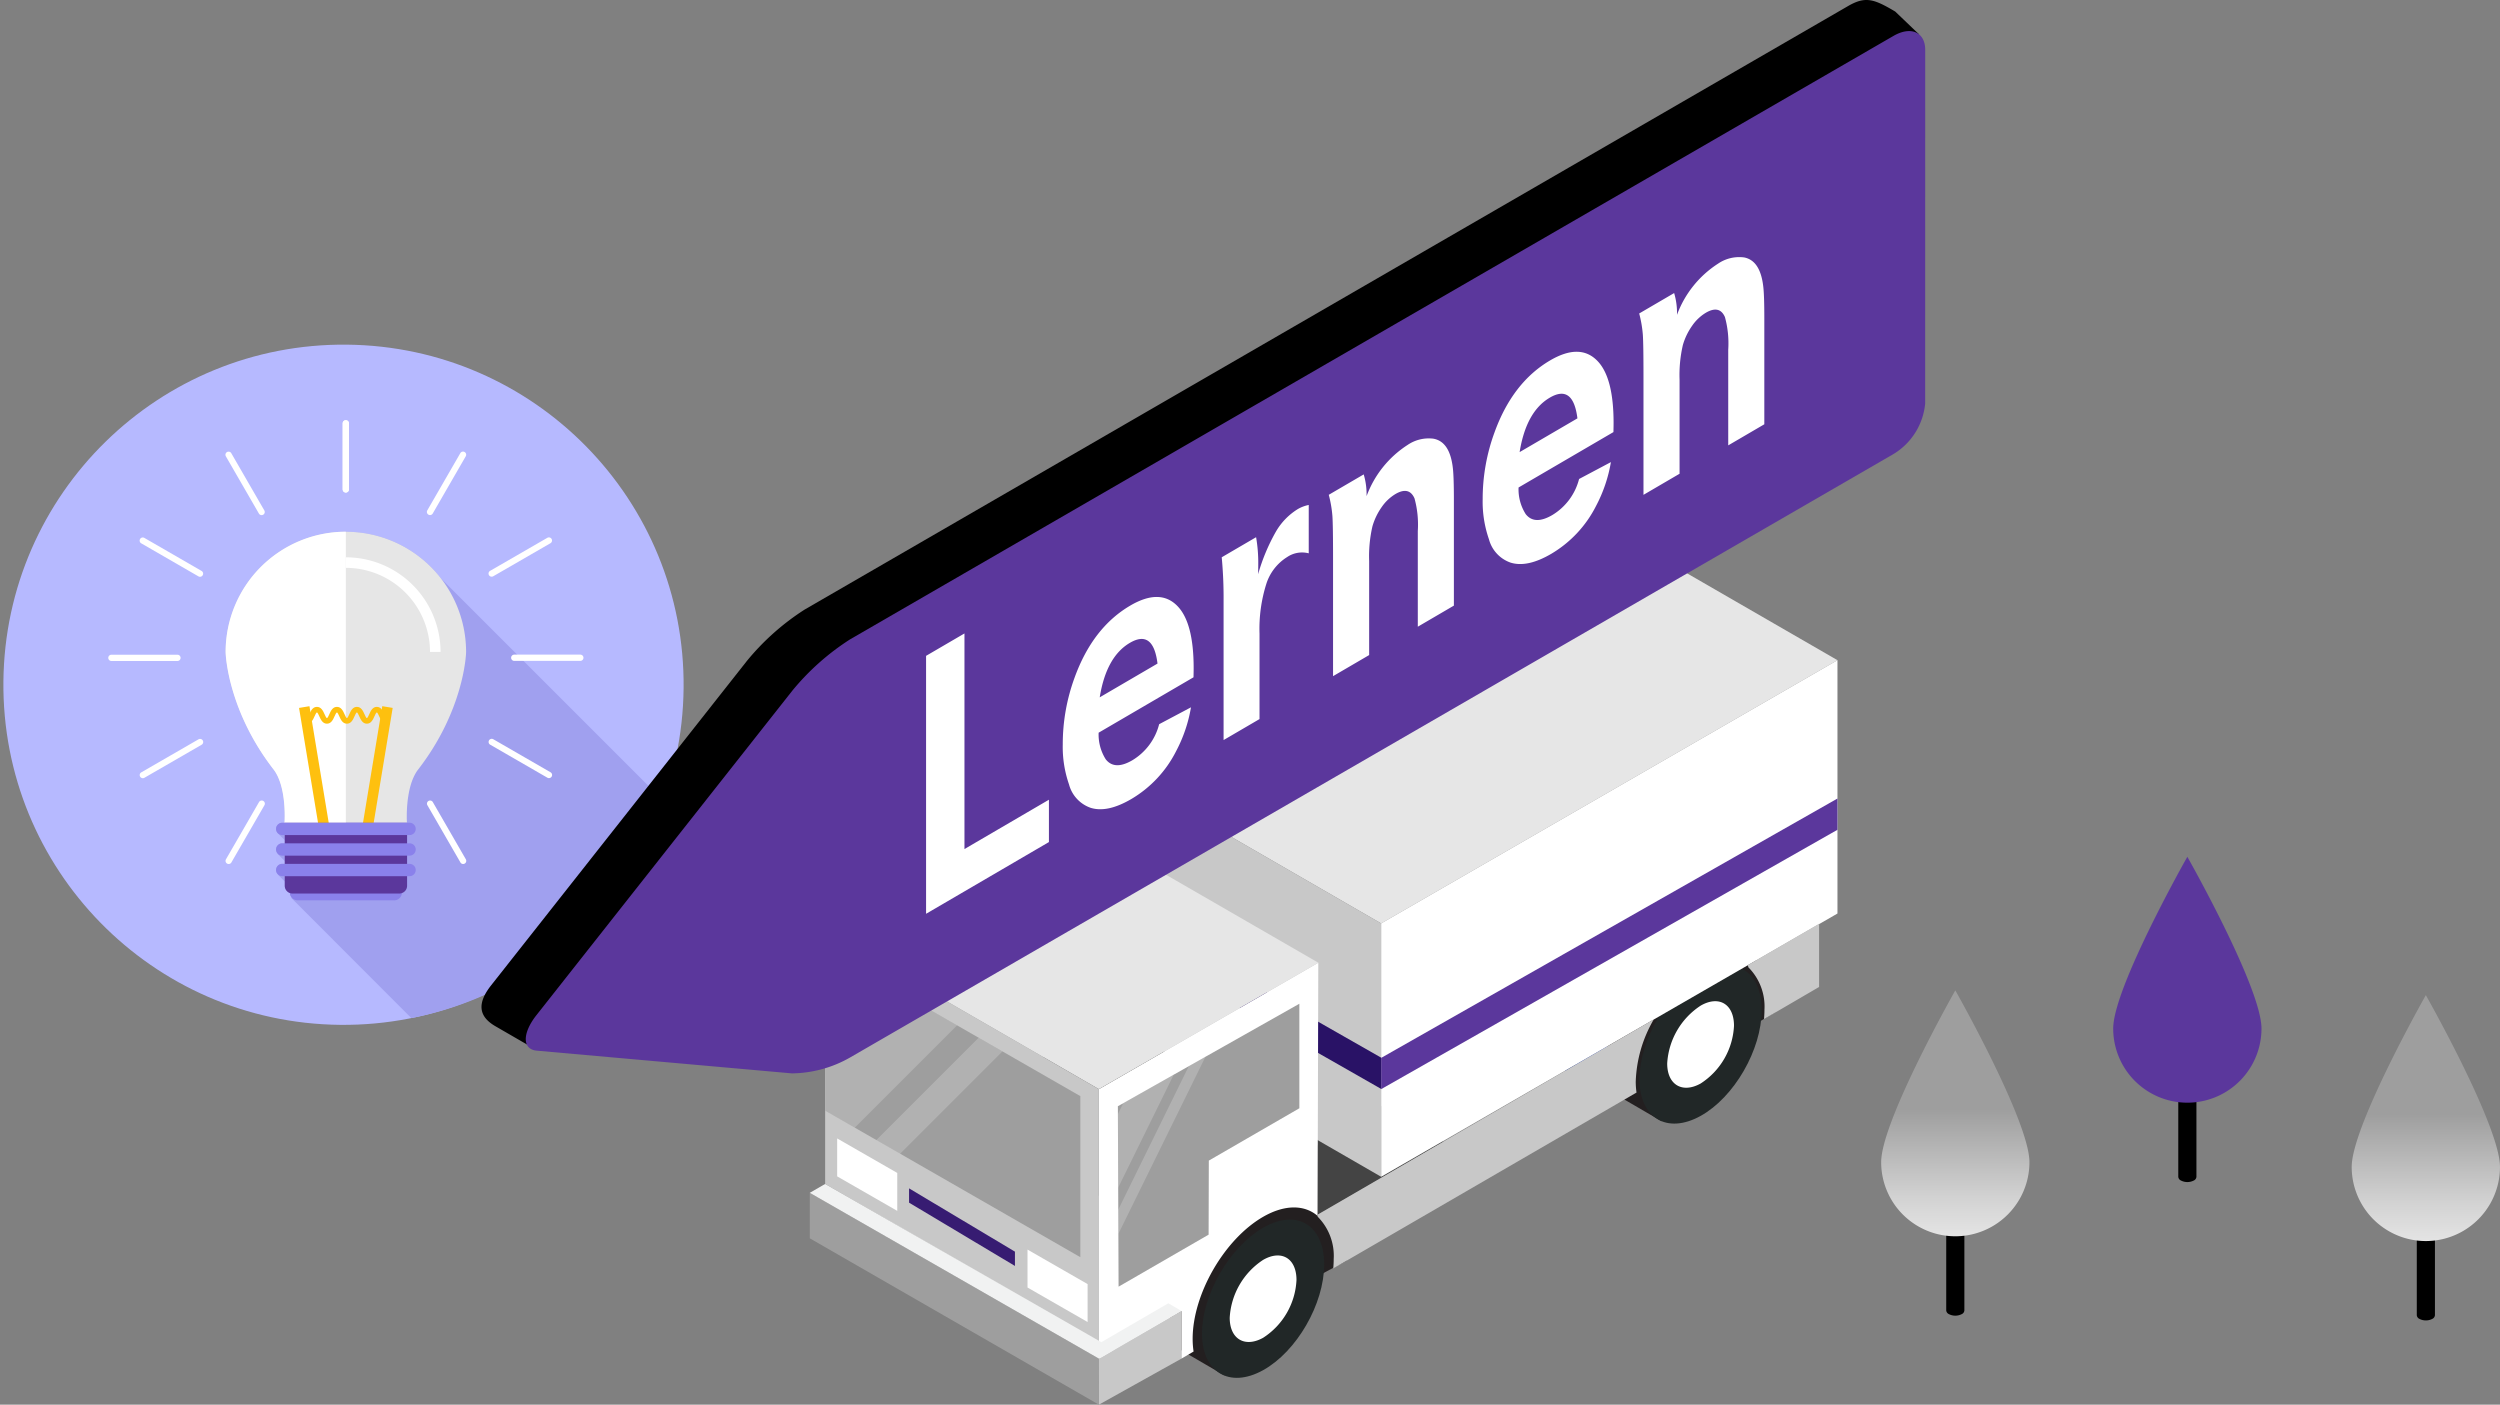 <svg xmlns="http://www.w3.org/2000/svg" xmlns:xlink="http://www.w3.org/1999/xlink" width="320.001" height="179.795" viewBox="0 0 320.001 179.795">
  <rect x="0" y="0" width="320.001" height="179.795" fill="#808080" stroke="none"/>
  <defs>
    <linearGradient id="linear-gradient" x1="0.5" y1="0.236" x2="0.5" y2="1.018" gradientUnits="objectBoundingBox">
      <stop offset="0.309" stop-color="#9e9e9e"/>
      <stop offset="0.317" stop-color="#9e9e9e"/>
      <stop offset="0.775" stop-color="#d2d2d2"/>
      <stop offset="1" stop-color="#e6e6e6"/>
    </linearGradient>
    <linearGradient id="linear-gradient-3" x1="100.503" y1="0.5" x2="101.503" y2="0.5" gradientUnits="objectBoundingBox">
      <stop offset="0.309" stop-color="#212727"/>
      <stop offset="0.569" stop-color="#2e3535"/>
      <stop offset="1" stop-color="#424949"/>
    </linearGradient>
    <linearGradient id="linear-gradient-4" x1="53.967" y1="0.5" x2="54.967" y2="0.5" xlink:href="#linear-gradient"/>
    <linearGradient id="linear-gradient-5" x1="107.666" y1="0.5" x2="108.666" y2="0.5" xlink:href="#linear-gradient-3"/>
    <linearGradient id="linear-gradient-6" x1="73.064" y1="0.5" x2="74.064" y2="0.5" xlink:href="#linear-gradient"/>
  </defs>
  <g id="Gruppe_4705" data-name="Gruppe 4705" transform="translate(-1110 -139.363)">
    <g id="Gruppe_4365" data-name="Gruppe 4365" transform="translate(2070.459 -102.521)">
      <ellipse id="Ellipse_27" data-name="Ellipse 27" cx="43.533" cy="43.533" rx="43.533" ry="43.533" transform="matrix(0.01, -1, 1, 0.01, -960.459, 372.63)" fill="#b6b9ff"/>
      <g id="Gruppe_700" data-name="Gruppe 700" transform="translate(-946.602 295.67)">
        <path id="Pfad_638" data-name="Pfad 638" d="M-889.567,387.6a43.58,43.58,0,0,0,32.5-27.572l-28.718-28.718a15.361,15.361,0,0,0-12.16-5.959,15.386,15.386,0,0,0-15.39,15.39c0,.5.361,7.608,6.168,15.081,1.678,2.242,1.383,6.735,1.364,6.781h-.292a.787.787,0,0,0-.788.788.787.787,0,0,0,.223.549l0,0,.9.9v.387h-.332a.788.788,0,0,0-.788.789.793.793,0,0,0,.242.568l-.022.022.9.9v.35h-.332a.788.788,0,0,0-.788.788.778.778,0,0,0,.289.6l-.024.025.856.855v.526a1,1,0,0,0,.655.935.979.979,0,0,0,.22.567l-.057.056Z" transform="translate(928.362 -311.069)" fill="#a0a0ef"/>
        <g id="Gruppe_699" data-name="Gruppe 699" transform="translate(0 0)">
          <path id="Pfad_639" data-name="Pfad 639" d="M-886.573,401.079h-12.36a.99.99,0,0,1-.989-.989.99.99,0,0,1,.989-.989h12.36a.99.99,0,0,1,.989.989.99.99,0,0,1-.989.989Z" transform="translate(923.168 -339.62)" fill="#8a81eb"/>
          <g id="Gruppe_698" data-name="Gruppe 698">
            <g id="Gruppe_684" data-name="Gruppe 684" transform="translate(15.023 14.278)">
              <path id="Pfad_640" data-name="Pfad 640" d="M-913.339,340.737a15.386,15.386,0,0,1,15.39-15.39,15.384,15.384,0,0,1,15.39,15.39c0,.5-.369,7.618-6.166,15.081-1.7,2.254-1.417,6.785-1.4,6.785h-15.68c.015,0,.324-4.532-1.364-6.785C-912.978,348.345-913.339,341.24-913.339,340.737Z" transform="translate(913.339 -325.347)" fill="#e6e6e6"/>
              <path id="Pfad_641" data-name="Pfad 641" d="M-897.949,362.6h-7.858c.015,0,.324-4.532-1.364-6.785-5.807-7.473-6.168-14.578-6.168-15.081a15.386,15.386,0,0,1,15.39-15.39" transform="translate(913.339 -325.347)" fill="#fff"/>
              <g id="Gruppe_674" data-name="Gruppe 674" transform="translate(15.39 3.27)">
                <path id="Pfad_642" data-name="Pfad 642" d="M-876.106,342.8h-1.35a10.781,10.781,0,0,0-10.772-10.766v-1.35A12.133,12.133,0,0,1-876.106,342.8Z" transform="translate(888.228 -330.682)" fill="#fff"/>
              </g>
              <g id="Gruppe_679" data-name="Gruppe 679" transform="translate(9.398 22.328)">
                <g id="Gruppe_677" data-name="Gruppe 677">
                  <g id="Gruppe_675" data-name="Gruppe 675" transform="translate(8.023)">
                    <path id="Pfad_643" data-name="Pfad 643" d="M-883.584,377.908l-1.332-.221,2.63-15.91,1.332.22-2.63,15.911Z" transform="translate(884.916 -361.777)" fill="#fec00f"/>
                  </g>
                  <g id="Gruppe_676" data-name="Gruppe 676">
                    <path id="Pfad_644" data-name="Pfad 644" d="M-895.376,377.908-898.006,362l1.332-.22,2.63,15.91-1.332.221Z" transform="translate(898.006 -361.777)" fill="#fec00f"/>
                  </g>
                </g>
                <g id="Gruppe_678" data-name="Gruppe 678" transform="translate(1.008 0.086)">
                  <path id="Pfad_645" data-name="Pfad 645" d="M-886.139,364.072c-.553,0-.792-.539-.967-.932-.072-.164-.224-.506-.31-.506s-.235.341-.308.506c-.175.393-.413.932-.966.932s-.792-.539-.967-.932c-.073-.163-.224-.506-.311-.506s-.237.341-.309.506c-.175.393-.414.932-.967.932s-.793-.539-.967-.932c-.073-.163-.225-.506-.311-.506s-.238.341-.31.506c-.177.393-.414.932-.969.932s-.792-.539-.968-.931c-.073-.164-.225-.507-.312-.507s-.238.343-.311.506c-.175.393-.415.932-.968.932v-.718c.086,0,.239-.342.312-.506.176-.393.415-.93.968-.93s.794.537.97.93c.073.164.225.506.311.506s.239-.342.311-.506c.175-.393.414-.93.968-.93s.792.537.968.93c.072.164.224.506.31.506s.238-.342.31-.506c.175-.393.414-.93.967-.93s.793.538.967.932c.073.164.225.505.31.505s.235-.341.308-.505c.175-.393.414-.932.966-.932s.792.538.968.932c.072.164.224.505.31.505v.718Z" transform="translate(896.361 -361.917)" fill="#fec00f"/>
                </g>
              </g>
              <path id="Pfad_646" data-name="Pfad 646" d="M-885.328,386.146v8.047a1,1,0,0,1-1,1h-13.661a1,1,0,0,1-1-1v-8.047Z" transform="translate(908.556 -348.883)" fill="#5b379c"/>
              <g id="Gruppe_683" data-name="Gruppe 683" transform="translate(6.453 37.251)">
                <g id="Gruppe_680" data-name="Gruppe 680">
                  <line id="Linie_80" data-name="Linie 80" x1="16.303" transform="translate(0.788 0.789)" fill="#0e303f"/>
                  <path id="Pfad_647" data-name="Pfad 647" d="M-885.72,387.7h-16.3a.788.788,0,0,1-.788-.789.788.788,0,0,1,.788-.789h16.3a.789.789,0,0,1,.789.789.788.788,0,0,1-.789.789Z" transform="translate(902.811 -386.126)" fill="#8a81eb"/>
                </g>
                <g id="Gruppe_681" data-name="Gruppe 681" transform="translate(0 2.63)">
                  <line id="Linie_81" data-name="Linie 81" x1="16.303" transform="translate(0.788 0.789)" fill="#0e303f"/>
                  <path id="Pfad_648" data-name="Pfad 648" d="M-885.72,391.995h-16.3a.788.788,0,0,1-.788-.789.788.788,0,0,1,.788-.789h16.3a.788.788,0,0,1,.789.789.788.788,0,0,1-.789.789Z" transform="translate(902.811 -390.417)" fill="#8a81eb"/>
                </g>
                <g id="Gruppe_682" data-name="Gruppe 682" transform="translate(0 5.259)">
                  <line id="Linie_82" data-name="Linie 82" x1="16.303" transform="translate(0.788 0.788)" fill="#0e303f"/>
                  <path id="Pfad_649" data-name="Pfad 649" d="M-885.72,396.284h-16.3a.788.788,0,0,1-.788-.789.788.788,0,0,1,.788-.788h16.3a.788.788,0,0,1,.789.788.788.788,0,0,1-.789.789Z" transform="translate(902.811 -394.707)" fill="#8a81eb"/>
                </g>
              </g>
            </g>
            <g id="Gruppe_697" data-name="Gruppe 697">
              <g id="Gruppe_685" data-name="Gruppe 685" transform="translate(30.005)">
                <path id="Pfad_650" data-name="Pfad 650" d="M-888.491,311.309a.4.4,0,0,1-.4-.4v-8.457a.4.4,0,0,1,.4-.4.4.4,0,0,1,.4.4v8.457a.4.4,0,0,1-.4.4Z" transform="translate(888.893 -302.051)" fill="#fff"/>
              </g>
              <g id="Gruppe_686" data-name="Gruppe 686" transform="translate(15 4.024)">
                <path id="Pfad_651" data-name="Pfad 651" d="M-908.746,316.742a.4.4,0,0,1-.348-.2l-4.228-7.323a.4.4,0,0,1,.146-.547.4.4,0,0,1,.548.146l4.228,7.323a.4.4,0,0,1-.146.549.407.407,0,0,1-.2.053Z" transform="translate(913.376 -308.617)" fill="#fff"/>
              </g>
              <g id="Gruppe_687" data-name="Gruppe 687" transform="translate(4.018 15.01)">
                <path id="Pfad_652" data-name="Pfad 652" d="M-923.569,331.575a.388.388,0,0,1-.2-.055l-7.323-4.228a.4.4,0,0,1-.147-.548.4.4,0,0,1,.548-.147l7.322,4.228a.4.4,0,0,1,.147.549.4.4,0,0,1-.348.2Z" transform="translate(931.293 -326.542)" fill="#fff"/>
              </g>
              <g id="Gruppe_688" data-name="Gruppe 688" transform="translate(0 30.016)">
                <path id="Pfad_653" data-name="Pfad 653" d="M-928.991,351.83h-8.456a.4.4,0,0,1-.4-.4.4.4,0,0,1,.4-.4h8.456a.4.4,0,0,1,.4.4.4.4,0,0,1-.4.4Z" transform="translate(937.85 -351.026)" fill="#fff"/>
              </g>
              <g id="Gruppe_689" data-name="Gruppe 689" transform="translate(4.026 40.794)">
                <path id="Pfad_654" data-name="Pfad 654" d="M-930.88,373.642a.4.4,0,0,1-.348-.2.4.4,0,0,1,.146-.548l7.323-4.228a.4.4,0,0,1,.549.146.4.4,0,0,1-.148.547l-7.323,4.229a.4.4,0,0,1-.2.054Z" transform="translate(931.282 -368.611)" fill="#fff"/>
              </g>
              <g id="Gruppe_690" data-name="Gruppe 690" transform="translate(15.012 48.682)">
                <path id="Pfad_655" data-name="Pfad 655" d="M-912.955,389.607a.4.4,0,0,1-.2-.054.4.4,0,0,1-.148-.548l4.23-7.323a.4.4,0,0,1,.547-.148.4.4,0,0,1,.148.549l-4.23,7.323a.4.4,0,0,1-.347.2Z" transform="translate(913.357 -381.481)" fill="#fff"/>
              </g>
              <g id="Gruppe_691" data-name="Gruppe 691" transform="translate(40.796 48.676)">
                <path id="Pfad_656" data-name="Pfad 656" d="M-866.657,389.6a.4.4,0,0,1-.349-.2l-4.228-7.323a.4.4,0,0,1,.147-.547.4.4,0,0,1,.548.146l4.227,7.323a.4.4,0,0,1-.146.548.412.412,0,0,1-.2.053Z" transform="translate(871.287 -381.47)" fill="#fff"/>
              </g>
              <g id="Gruppe_692" data-name="Gruppe 692" transform="translate(48.682 40.783)">
                <path id="Pfad_657" data-name="Pfad 657" d="M-850.694,373.623a.4.4,0,0,1-.2-.054l-7.323-4.228a.4.4,0,0,1-.147-.548.4.4,0,0,1,.548-.147l7.324,4.228a.4.4,0,0,1,.147.548.4.4,0,0,1-.348.2Z" transform="translate(858.42 -368.592)" fill="#fff"/>
              </g>
              <g id="Gruppe_693" data-name="Gruppe 693" transform="translate(51.567 30.004)">
                <path id="Pfad_658" data-name="Pfad 658" d="M-844.854,351.809h-8.458a.4.4,0,0,1-.4-.4.4.4,0,0,1,.4-.4h8.458a.4.4,0,0,1,.4.4.4.4,0,0,1-.4.4Z" transform="translate(853.713 -351.006)" fill="#fff"/>
              </g>
              <g id="Gruppe_694" data-name="Gruppe 694" transform="translate(48.676 14.999)">
                <path id="Pfad_659" data-name="Pfad 659" d="M-858.028,331.554a.4.4,0,0,1-.348-.2.4.4,0,0,1,.147-.548l7.324-4.228a.4.4,0,0,1,.547.146.4.4,0,0,1-.147.547l-7.323,4.229a.4.4,0,0,1-.2.054Z" transform="translate(858.43 -326.523)" fill="#fff"/>
              </g>
              <g id="Gruppe_695" data-name="Gruppe 695" transform="translate(40.784 4.017)">
                <path id="Pfad_660" data-name="Pfad 660" d="M-870.905,316.732a.4.4,0,0,1-.2-.055.4.4,0,0,1-.148-.547l4.227-7.325a.4.4,0,0,1,.548-.147.4.4,0,0,1,.147.548l-4.226,7.325a.4.4,0,0,1-.348.2Z" transform="translate(871.306 -308.604)" fill="#fff"/>
              </g>
              <g id="Gruppe_696" data-name="Gruppe 696" transform="translate(30.005)">
                <path id="Pfad_661" data-name="Pfad 661" d="M-888.491,311.309a.4.4,0,0,1-.4-.4v-8.457a.4.4,0,0,1,.4-.4.4.4,0,0,1,.4.4v8.457a.4.4,0,0,1-.4.4Z" transform="translate(888.893 -302.051)" fill="#fff"/>
              </g>
            </g>
          </g>
        </g>
      </g>
    </g>
    <g id="Gruppe_3842" data-name="Gruppe 3842" transform="translate(-115 -44)">
      <g id="Gruppe_3312" data-name="Gruppe 3312" transform="translate(16000.613 5667.107)">
        <g id="Gruppe_633" data-name="Gruppe 633" transform="translate(-14534.822 -5356.974)">
          <path id="Pfad_511" data-name="Pfad 511" d="M65.434,199.75H63.111v12.768a.581.581,0,0,0,.341.476,1.816,1.816,0,0,0,1.646,0,.569.569,0,0,0,.336-.476h0Z" transform="translate(-54.784 -171.555)"/>
          <path id="Pfad_512" data-name="Pfad 512" d="M78.766,210.484a9.489,9.489,0,0,1-18.978,0c0-5.242,9.49-21.985,9.49-21.985S78.766,205.242,78.766,210.484Z" transform="translate(-59.788 -188.499)" fill="url(#linear-gradient)"/>
        </g>
        <g id="Gruppe_634" data-name="Gruppe 634" transform="translate(-14505.122 -5374.075)">
          <path id="Pfad_513" data-name="Pfad 513" d="M77.288,192.924H74.965v12.77a.576.576,0,0,0,.341.476,1.81,1.81,0,0,0,1.644,0,.577.577,0,0,0,.338-.476h0Z" transform="translate(-66.635 -164.732)"/>
          <path id="Pfad_514" data-name="Pfad 514" d="M90.621,203.659a9.49,9.49,0,0,1-18.98,0c0-5.243,9.49-21.985,9.49-21.985S90.621,198.416,90.621,203.659Z" transform="translate(-71.641 -181.674)" fill="#5b379c"/>
        </g>
        <g id="Gruppe_635" data-name="Gruppe 635" transform="translate(-14474.593 -5356.364)">
          <path id="Pfad_515" data-name="Pfad 515" d="M89.469,199.992H87.146v12.771a.576.576,0,0,0,.341.476,1.811,1.811,0,0,0,1.644,0,.577.577,0,0,0,.338-.476h0Z" transform="translate(-78.816 -171.8)"/>
          <path id="Pfad_516" data-name="Pfad 516" d="M102.8,210.727a9.49,9.49,0,0,1-18.98,0c0-5.243,9.49-21.985,9.49-21.985S102.8,205.484,102.8,210.727Z" transform="translate(-83.822 -188.742)" fill="url(#linear-gradient)"/>
        </g>
        <g id="Gruppe_661" data-name="Gruppe 661" transform="translate(-14671.961 -5423.514)">
          <g id="Gruppe_660" data-name="Gruppe 660">
            <path id="Pfad_587" data-name="Pfad 587" d="M137.856,202.492l28.089-16.183,35.037,20.228-28.089,16.183Z" transform="translate(-119.825 -120.594)" fill="#444"/>
            <path id="Pfad_588" data-name="Pfad 588" d="M169.682,209.315,152,218.807l-1.609-24.259h15.594l-.035,9.043,1.726.478Z" transform="translate(-100.951 -108.188)" fill="#231f20"/>
            <path id="Pfad_589" data-name="Pfad 589" d="M191.605,196.6l-17.464,10.5-1.829-25.263h15.594l.789,7.1.9,2.422Z" transform="translate(-67.935 -127.331)" fill="#231f20"/>
            <path id="Pfad_590" data-name="Pfad 590" d="M174.972,203.773l-6.978-4.063V183.562l6.978,3.591Z" transform="translate(-74.437 -124.732)" fill="#1e327a"/>
            <path id="Pfad_591" data-name="Pfad 591" d="M177.465,184.7c-4.3,2.481-7.819,8.576-7.819,13.54s3.518,7.074,7.819,4.691,7.816-8.478,7.816-13.54S181.763,182.221,177.465,184.7Z" transform="translate(-71.95 -124.58)" fill="#2842a2"/>
            <path id="Pfad_592" data-name="Pfad 592" d="M156.036,218.455l-6.978-4.063V198.244l6.978,3.591Z" transform="translate(-102.954 -102.621)" fill="#231f20"/>
            <path id="Pfad_593" data-name="Pfad 593" d="M178.368,205.471l-4.847-2.822a4.291,4.291,0,0,1-2.13-3.709V185.26l6.977,3.591Z" transform="translate(-69.322 -122.175)" fill="#231f20"/>
            <path id="Pfad_594" data-name="Pfad 594" d="M180.861,186.4c-4.3,2.481-7.819,8.576-7.819,13.54s3.518,7.077,7.819,4.691,7.816-8.475,7.816-13.54S185.158,183.919,180.861,186.4Z" transform="translate(-66.836 -122.022)" fill="url(#linear-gradient-3)"/>
            <path id="Pfad_595" data-name="Pfad 595" d="M178.731,187.762a9.486,9.486,0,0,0-4.275,7.4c0,2.716,1.925,3.872,4.275,2.566a9.316,9.316,0,0,0,4.275-7.4C183.006,187.559,181.082,186.4,178.731,187.762Z" transform="translate(-64.706 -119.265)" fill="#fff"/>
            <path id="Pfad_596" data-name="Pfad 596" d="M185.113,218.054,243.52,184.36l-42.044-24.274L143.069,193.78Z" transform="translate(-111.976 -160.086)" fill="#e6e6e6"/>
            <path id="Pfad_597" data-name="Pfad 597" d="M185.113,197.806v32.431l-42.044-24.274V173.532Z" transform="translate(-111.976 -139.838)" fill="#c8c8c8"/>
            <path id="Pfad_598" data-name="Pfad 598" d="M159.846,235.9,218.253,202.2V169.773l-58.407,33.694Z" transform="translate(-86.709 -145.499)" fill="#fff"/>
            <path id="Pfad_599" data-name="Pfad 599" d="M159.846,214.04l58.407-33.2v-4l-58.407,33.2Z" transform="translate(-86.709 -134.859)" fill="#5b379c"/>
            <path id="Pfad_600" data-name="Pfad 600" d="M179.282,205.161,146.94,186.714v-4l32.342,18.447Z" transform="translate(-106.145 -126.009)" fill="#291266"/>
            <path id="Pfad_601" data-name="Pfad 601" d="M130.661,196.979V202.8l37,21.29V218.2Z" transform="translate(-130.661 -104.526)" fill="#9e9e9e"/>
            <path id="Pfad_602" data-name="Pfad 602" d="M145.438,215.006,156,209.114v-6.1l-10.57,6.1Z" transform="translate(-108.424 -95.442)" fill="#c8c8c8"/>
            <path id="Pfad_603" data-name="Pfad 603" d="M131.446,183.611l35.037,20.228V236.2l-35.037-20.228Z" transform="translate(-129.479 -124.659)" fill="#c8c8c8"/>
            <path id="Pfad_604" data-name="Pfad 604" d="M131.446,184.554l32.664,18.758v20.616L131.446,205.17Z" transform="translate(-129.479 -123.238)" fill="url(#linear-gradient-4)"/>
            <path id="Pfad_605" data-name="Pfad 605" d="M141.782,199.878l7.692,4.417v4.855l-7.692-4.417Z" transform="translate(-113.913 -100.161)" fill="#fff"/>
            <path id="Pfad_606" data-name="Pfad 606" d="M135.732,196.751l13.553,8.1v1.83l-13.553-8.1Z" transform="translate(-123.024 -104.87)" fill="#371c72"/>
            <path id="Pfad_607" data-name="Pfad 607" d="M132.06,194.2l7.692,4.417v4.855l-7.692-4.417Z" transform="translate(-128.554 -108.709)" fill="#fff"/>
            <path id="Pfad_608" data-name="Pfad 608" d="M157.551,234.994a10.666,10.666,0,0,1-.12-1.619c0-5.729,4.057-12.758,9.019-15.622,2.8-1.616,5.313-1.544,6.972-.123l.093-32.4-28.087,16.184V235.9L156,229.8v6.1Z" transform="translate(-108.424 -122.228)" fill="#fff"/>
            <path id="Pfad_609" data-name="Pfad 609" d="M158.515,199.387c-4.3,2.483-7.819,8.576-7.819,13.54s3.518,7.077,7.819,4.694,7.816-8.478,7.816-13.54S162.812,196.906,158.515,199.387Z" transform="translate(-100.489 -102.466)" fill="url(#linear-gradient-5)"/>
            <path id="Pfad_610" data-name="Pfad 610" d="M156.385,200.746a9.483,9.483,0,0,0-4.275,7.405c0,2.714,1.922,3.869,4.275,2.566a9.318,9.318,0,0,0,4.273-7.405C160.658,200.546,158.736,199.391,156.385,200.746Z" transform="translate(-98.359 -99.708)" fill="#fff"/>
            <path id="Pfad_611" data-name="Pfad 611" d="M131.446,193.336l28.089-16.183,35.037,20.229-28.089,16.183Z" transform="translate(-129.479 -134.384)" fill="#e6e6e6"/>
            <path id="Pfad_612" data-name="Pfad 612" d="M146.4,200.44l23.23-13.119V200.7l-11.589,6.7-.026,9.479-11.525,6.657Z" transform="translate(-106.964 -119.072)" fill="url(#linear-gradient-6)"/>
            <path id="Pfad_613" data-name="Pfad 613" d="M178.576,188.526l.063.286a7.1,7.1,0,0,1,2.062,5.433c0,.393-.023.792-.058,1.2l7.052-4.115v-8.092Z" transform="translate(-58.502 -125.228)" fill="#c8c8c8"/>
            <path id="Pfad_614" data-name="Pfad 614" d="M197.423,197.491a9.819,9.819,0,0,1-.1-1.421,16.85,16.85,0,0,1,2.318-7.954L156.6,213.128v.243a7.1,7.1,0,0,1,2.062,5.433c0,.393-.022.795-.057,1.2Z" transform="translate(-91.6 -117.874)" fill="#c8c8c8"/>
            <path id="Pfad_615" data-name="Pfad 615" d="M132.627,196.526l-1.966,1.135,37,21.219,1.987-1.147Z" transform="translate(-130.661 -105.208)" fill="#f1f2f2"/>
            <path id="Pfad_616" data-name="Pfad 616" d="M156.864,203.607l-1.678-.987-10.334,6,1.685.973Z" transform="translate(-109.291 -96.031)" fill="#f1f2f2"/>
            <g id="Gruppe_658" data-name="Gruppe 658" transform="translate(1.966 65.713)">
              <path id="Pfad_617" data-name="Pfad 617" d="M150.2,190.806l-3.044-1.748-13.1,13.1,3.044,1.748Z" transform="translate(-127.506 -182.169)" fill="#fff" opacity="0.2"/>
              <path id="Pfad_618" data-name="Pfad 618" d="M139.1,186.309l-7.655,7.655v8.564l3.794,2.179,13.1-13.1Z" transform="translate(-131.446 -186.309)" fill="#fff" opacity="0.2"/>
            </g>
            <g id="Gruppe_659" data-name="Gruppe 659" transform="translate(39.436 75.034)">
              <path id="Pfad_619" data-name="Pfad 619" d="M157.579,190.028l-2.127,1.2-9.035,18.377.012,3.1Z" transform="translate(-146.369 -190.028)" fill="#fff" opacity="0.2"/>
              <path id="Pfad_620" data-name="Pfad 620" d="M146.4,196l.037,9.405,7.111-14.464-6.453,3.644Z" transform="translate(-146.398 -188.65)" fill="#fff" opacity="0.2"/>
            </g>
          </g>
        </g>
      </g>
      <g id="Gruppe_3841" data-name="Gruppe 3841" transform="translate(1286.632 183.363)">
        <g id="Gruppe_667" data-name="Gruppe 667" transform="translate(0 0)">
          <g id="Gruppe_666" data-name="Gruppe 666">
            <path id="Pfad_627" data-name="Pfad 627" d="M278.367,123.683a8.475,8.475,0,0,1-4.047,6.46L140.749,207.395c-2.225,1.282-33.188,2.6-35.055,2.437l-4.573-2.644c-2.092-1.229-2.346-2.886-.5-5.222l32.735-41.518a31.506,31.506,0,0,1,7.4-6.578L274.32,76.617c2.227-1.282,3.309-.887,6.016.713l3.015,2.886Z" transform="translate(-99.38 -75.853)"/>
            <path id="Pfad_628" data-name="Pfad 628" d="M281.315,125.5a8.481,8.481,0,0,1-4.049,6.462l-133.572,77.25a15.35,15.35,0,0,1-7.437,2.03L103.6,208.334c-1.864-.167-1.882-2.213-.04-4.551L136.3,162.267a31.563,31.563,0,0,1,7.4-6.58l133.572-77.25c2.227-1.282,4.049-.474,4.049,1.8Z" transform="translate(-96.524 -73.848)" fill="#5b379c"/>
          </g>
        </g>
        <path id="Pfad_629" data-name="Pfad 629" d="M207.517,105.4q-4.822,2.818-7.141,9.225a24.771,24.771,0,0,0-1.516,8.554,14.592,14.592,0,0,0,.8,5.119,4.345,4.345,0,0,0,2.777,3q2.137.665,5.2-1.127a14.931,14.931,0,0,0,5.736-6.131,18.547,18.547,0,0,0,1.9-5.609l-4.073,2.161a7.562,7.562,0,0,1-3.432,4.617q-2.264,1.324-3.4-.121a5.932,5.932,0,0,1-.915-3.408l12.145-7.092c.012-.54.018-.929.018-1.171q0-5.829-2.082-7.953Q211.315,103.184,207.517,105.4Zm-3.928,11.752q.84-5.209,3.874-6.977,2.975-1.738,3.525,2.656Zm31.195-21.118q-.366-3.392-2.447-3.8a4.8,4.8,0,0,0-3.344.792,13.219,13.219,0,0,0-5.258,6.552,9.044,9.044,0,0,0-.367-2.785l-4.474,2.614a15.228,15.228,0,0,1,.468,2.727q.082,1.233.081,5.393v15.094l4.619-2.7V107.881a17.034,17.034,0,0,1,.421-4.43,8.18,8.18,0,0,1,1.187-2.471,5.728,5.728,0,0,1,1.753-1.665q1.753-1.025,2.447.554a12.729,12.729,0,0,1,.421,4.182v12.238l4.619-2.7v-13.57Q234.911,97.169,234.784,96.034ZM132.529,140.362l-4.914,2.868v33.017l15.725-9.182v-5.419l-10.811,6.314Zm21.239-3.575q-4.819,2.818-7.141,9.225a24.77,24.77,0,0,0-1.516,8.554,14.59,14.59,0,0,0,.8,5.119,4.341,4.341,0,0,0,2.777,3q2.134.665,5.2-1.129a14.909,14.909,0,0,0,5.734-6.129,18.5,18.5,0,0,0,1.9-5.609l-4.073,2.161a7.558,7.558,0,0,1-3.434,4.617q-2.264,1.324-3.4-.119a5.945,5.945,0,0,1-.913-3.41l12.145-7.092c.012-.54.018-.929.018-1.171q0-5.829-2.082-7.953Q157.568,134.57,153.767,136.786Zm-3.926,11.752q.84-5.209,3.872-6.979,2.978-1.738,3.525,2.658Zm22.547-21.2a24.6,24.6,0,0,0-2.273,5.438c.01-.522.018-.929.018-1.219a19.286,19.286,0,0,0-.276-3.515l-4.4,2.57a55.327,55.327,0,0,1,.238,5.544V154.01l4.6-2.687V140.39a19.094,19.094,0,0,1,.867-6.359,6.282,6.282,0,0,1,2.676-3.45,3.4,3.4,0,0,1,2.757-.474v-6.191a4.609,4.609,0,0,0-1.387.52A8.216,8.216,0,0,0,172.388,127.342Zm20.209-11.9a4.8,4.8,0,0,0-3.344.792A13.216,13.216,0,0,0,184,122.789a9.035,9.035,0,0,0-.367-2.785l-4.474,2.612a15.229,15.229,0,0,1,.468,2.727q.082,1.233.081,5.4V145.83l4.621-2.7V131.087a17.05,17.05,0,0,1,.419-4.43,8.178,8.178,0,0,1,1.187-2.471,5.748,5.748,0,0,1,1.753-1.665q1.753-1.025,2.447.556a12.714,12.714,0,0,1,.421,4.18V139.5l4.619-2.7v-13.57q0-2.854-.127-3.989Q194.678,115.848,192.6,115.443Z" transform="translate(-70.709 -59.281)" fill="#fff"/>
      </g>
    </g>
  </g>
</svg>
